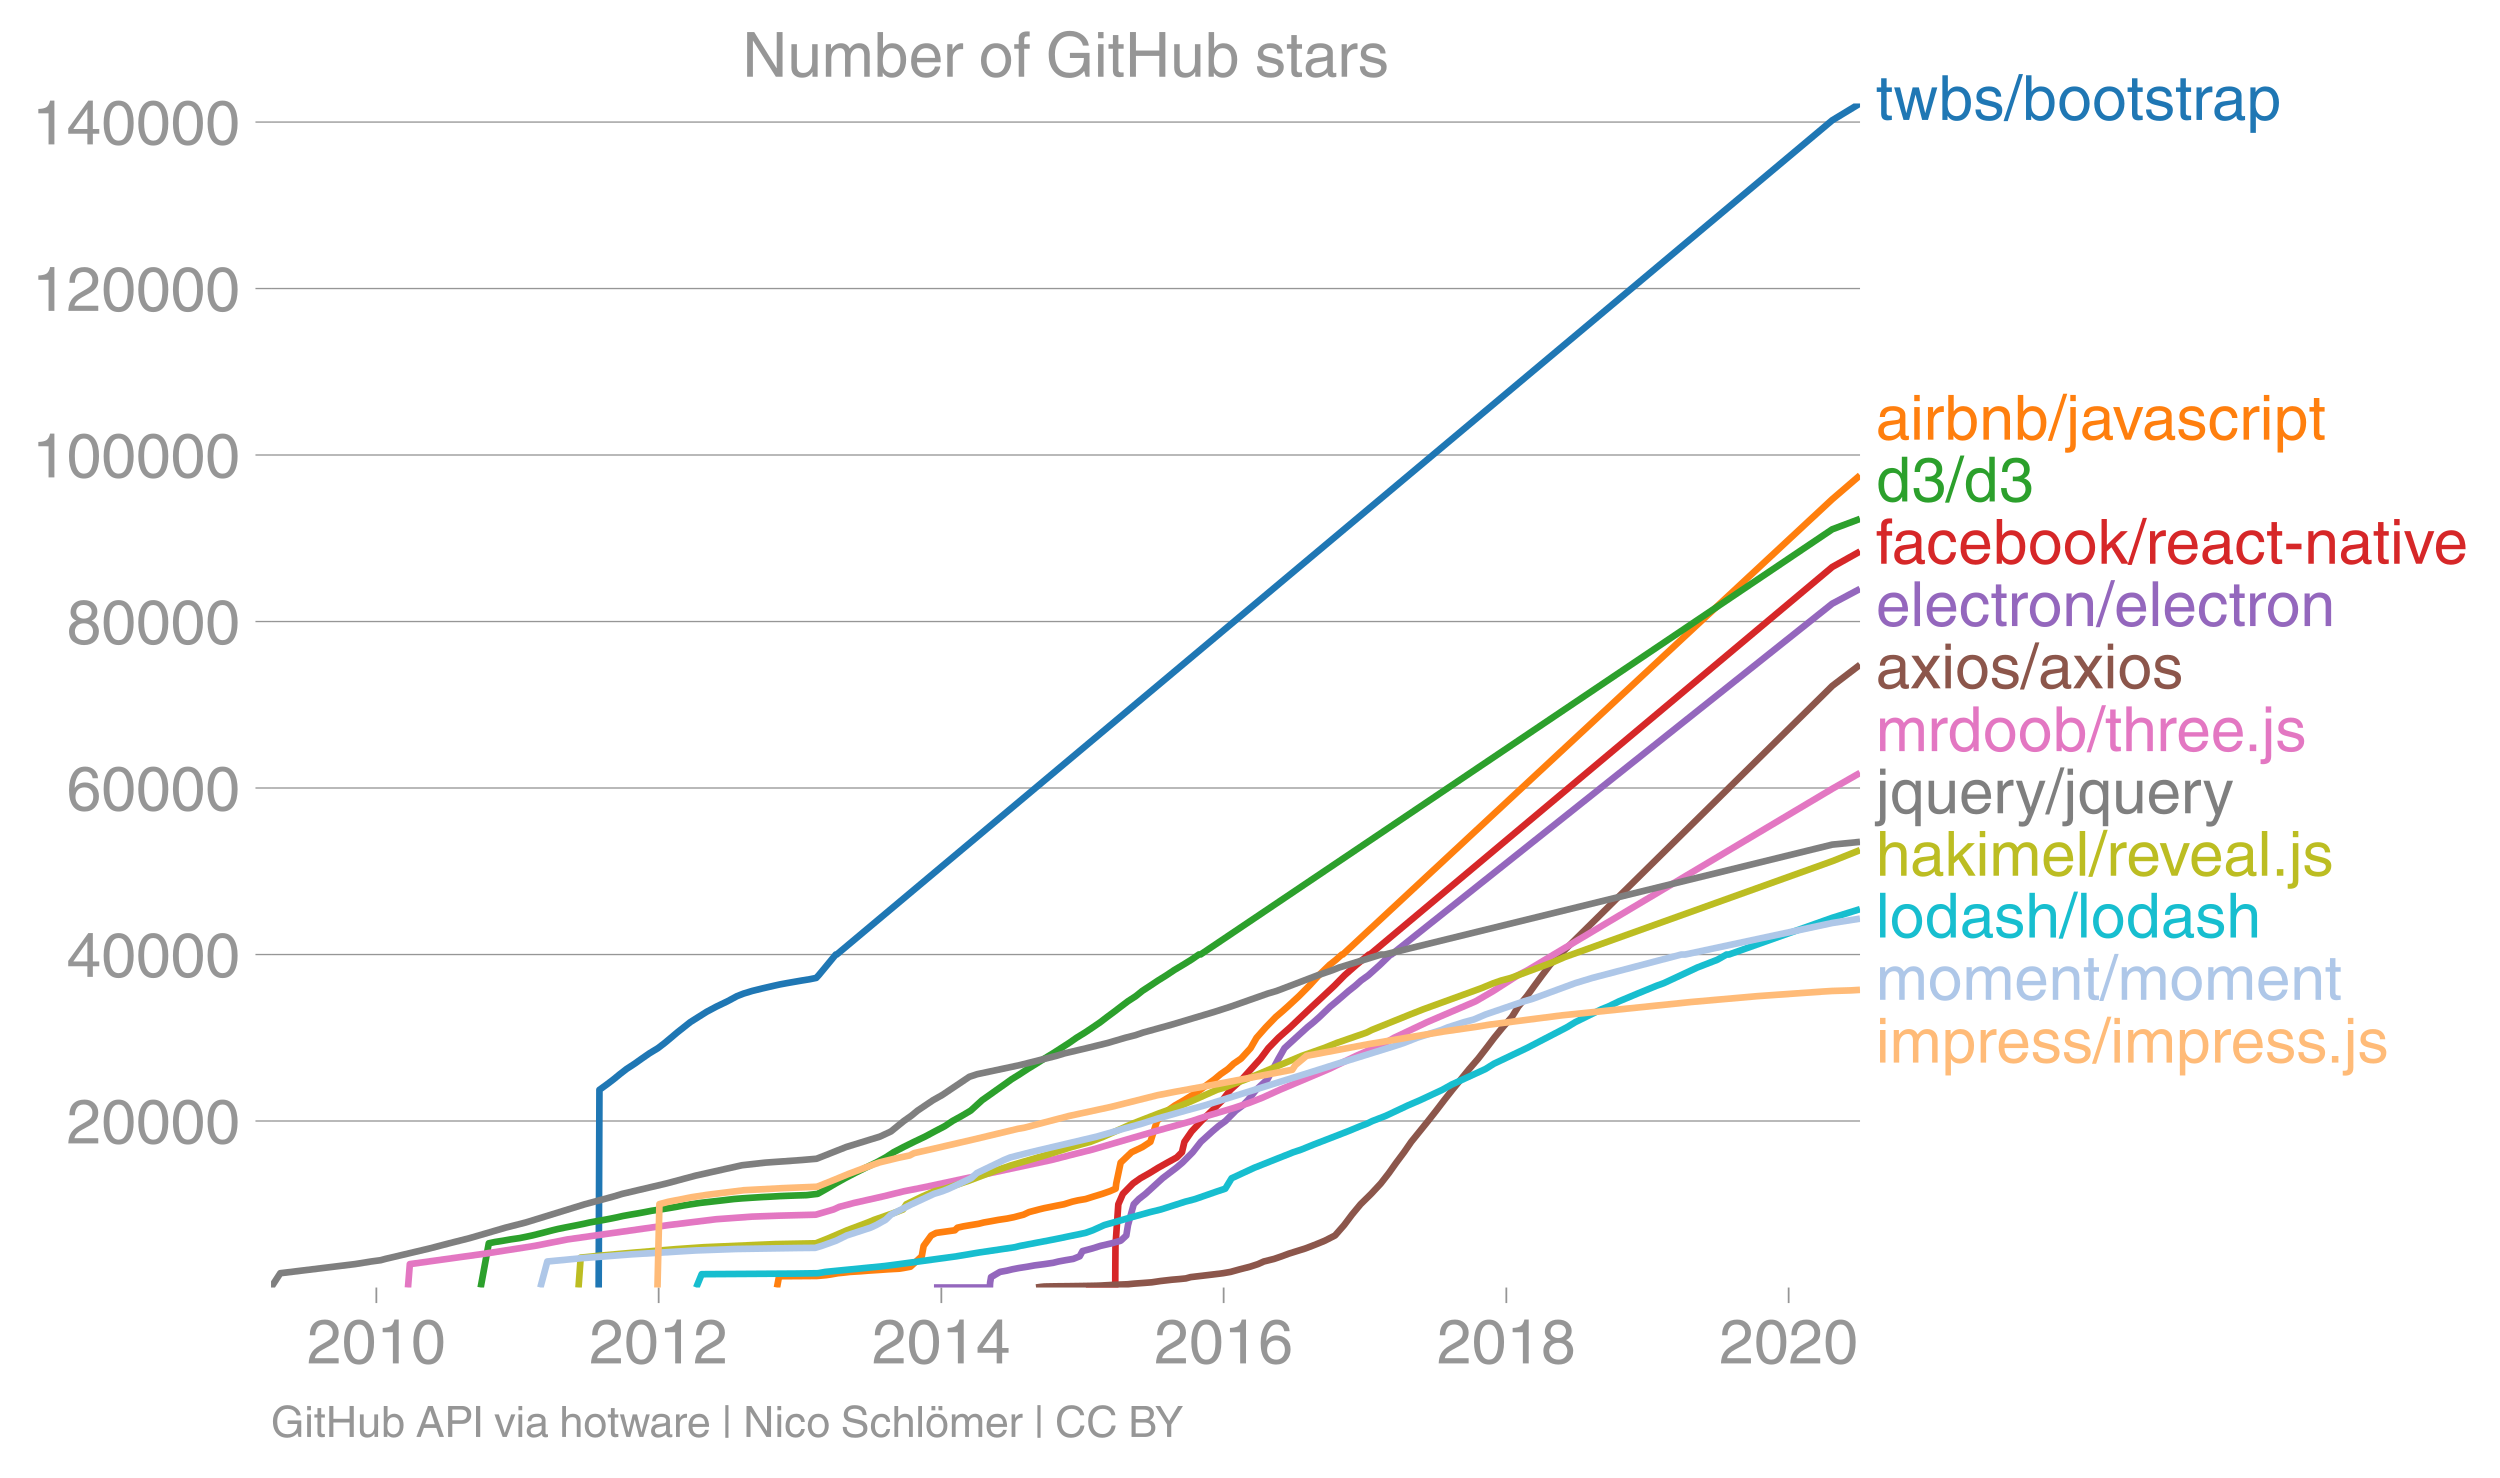 <svg height="442.88" viewBox="0 0 561.862 332.16" width="749.15" xmlns="http://www.w3.org/2000/svg" xmlns:xlink="http://www.w3.org/1999/xlink"><defs><style>*{stroke-linecap:butt;stroke-linejoin:round}</style></defs><g id="figure_1"><path d="M0 332.16h561.862V0H0z" fill="none" id="patch_1"/><g id="axes_1"><path d="M60.912 289.361h357.12V23.25H60.912z" fill="none" id="patch_2"/><g id="matplotlib.axis_1"><g id="xtick_1"><g id="line2d_1"><defs><path d="M0 0v3.5" id="m1e8b9d0620" stroke="#969696" stroke-width=".4"/></defs><use x="84.583" xlink:href="#m1e8b9d0620" y="289.361" fill="#969696" stroke="#969696" stroke-width=".4"/></g><g id="text_1"><defs><path d="M4.39 45.125q0 12.39 6.391 18.781 6.406 6.407 17.938 6.407 9.656 0 15.812-5.86 6.157-5.86 6.157-15.14 0-7.22-3.547-12.188-3.532-4.953-10.422-8.703l-12.11-6.64Q13.922 15.921 12.5 8.296h38.188V0H2.593q.39 9.906 4.297 16.5 3.906 6.594 12.203 11.375l12.593 7.328q5.032 2.89 7.329 5.984 2.297 3.094 2.297 8.516 0 5.375-3.766 9.031-3.75 3.672-10.156 3.672-7.078 0-10.594-4.672-3.516-4.656-3.61-12.609z" id="HelveticaWorld-Regular-50"/><path d="M42.484 34.188q0 14.109-3.734 21.156-3.734 7.062-10.969 7.062-7.078 0-10.89-7.062-3.797-7.047-3.797-21.157 0-13.671 3.75-20.937Q20.609 6 27.78 6q7.235 0 10.969 7 3.734 7.016 3.734 21.188zm9.422 0q0-17.297-6.25-26.704-6.25-9.39-17.875-9.39-12.062 0-18.062 9.734-6 9.75-6 26.36 0 17.03 6.14 26.578 6.157 9.547 17.922 9.547 11.625 0 17.875-9.5t6.25-26.626z" id="HelveticaWorld-Regular-48"/><path d="M35.89 0h-9.374v49.906H10.109v6.985q8.594.28 12.782 2.75Q27.094 62.109 29 70.313h6.89z" id="HelveticaWorld-Regular-49"/></defs><g transform="matrix(.14 0 0 -.14 69.013 306.41)" fill="#969696"><use xlink:href="#HelveticaWorld-Regular-50"/><use x="55.615" xlink:href="#HelveticaWorld-Regular-48"/><use x="111.23" xlink:href="#HelveticaWorld-Regular-49"/><use x="166.846" xlink:href="#HelveticaWorld-Regular-48"/></g></g></g><g id="xtick_2" fill="#969696"><use x="148.03" xlink:href="#m1e8b9d0620" y="289.361" stroke="#969696" stroke-width=".4" id="line2d_2"/><g transform="matrix(.14 0 0 -.14 132.459 306.41)" id="text_2"><use xlink:href="#HelveticaWorld-Regular-50"/><use x="55.615" xlink:href="#HelveticaWorld-Regular-48"/><use x="111.23" xlink:href="#HelveticaWorld-Regular-49"/><use x="166.846" xlink:href="#HelveticaWorld-Regular-50"/></g></g><g id="xtick_3"><use x="211.563" xlink:href="#m1e8b9d0620" y="289.361" fill="#969696" stroke="#969696" stroke-width=".4" id="line2d_3"/><g id="text_3"><defs><path d="M10.594 24.703h22.61v31.89h-.188zM42 17.093V0h-8.797v17.094H2.484v8.593L34.72 70.314H42v-45.61h10.297v-7.61z" id="HelveticaWorld-Regular-52"/></defs><g transform="matrix(.14 0 0 -.14 195.992 306.41)" fill="#969696"><use xlink:href="#HelveticaWorld-Regular-50"/><use x="55.615" xlink:href="#HelveticaWorld-Regular-48"/><use x="111.23" xlink:href="#HelveticaWorld-Regular-49"/><use x="166.846" xlink:href="#HelveticaWorld-Regular-52"/></g></g></g><g id="xtick_4"><use x="275.009" xlink:href="#m1e8b9d0620" y="289.361" fill="#969696" stroke="#969696" stroke-width=".4" id="line2d_4"/><g id="text_4"><defs><path d="M14.11 21.578q0-6.875 4.093-11.234Q22.313 6 28.906 6q6.297 0 10.032 4.438 3.734 4.453 3.734 11.687 0 6.297-3.688 10.547-3.687 4.25-10.468 4.25-6.594 0-10.5-4.156-3.907-4.157-3.907-11.188zM41.702 51.61q-.984 5.375-3.984 8.078-3 2.72-8.125 2.72-8.11 0-12.36-7.923-4.25-7.906-4.343-18.109l.203-.188q5.61 8.641 16.687 8.641 8.844 0 15.438-5.86 6.593-5.859 6.593-16.452 0-10.5-6.25-17.47-6.25-6.952-16.843-6.952-12.219 0-18.563 8.687-6.344 8.703-6.344 25.938 0 16.593 6.485 27.093 6.5 10.5 19.484 10.5 8.407 0 14.219-5.015 5.813-5 6.297-13.688z" id="HelveticaWorld-Regular-54"/></defs><g transform="matrix(.14 0 0 -.14 259.438 306.41)" fill="#969696"><use xlink:href="#HelveticaWorld-Regular-50"/><use x="55.615" xlink:href="#HelveticaWorld-Regular-48"/><use x="111.23" xlink:href="#HelveticaWorld-Regular-49"/><use x="166.846" xlink:href="#HelveticaWorld-Regular-54"/></g></g></g><g id="xtick_5"><use x="338.542" xlink:href="#m1e8b9d0620" y="289.361" fill="#969696" stroke="#969696" stroke-width=".4" id="line2d_5"/><g id="text_5"><defs><path d="M27.594 40.578q5.422 0 8.953 3.094 3.547 3.11 3.547 8.234 0 4.594-3.407 7.547-3.39 2.953-9.687 2.953-5.61 0-8.672-3.11-3.047-3.093-3.047-7.874 0-5.125 3.813-7.984 3.812-2.86 8.5-2.86zm.093-7.562q-6.78 0-10.64-3.766-3.86-3.766-3.86-9.234 0-6.297 3.907-10.157Q21 6 28.219 6q6.406 0 10.234 3.86 3.828 3.859 3.828 10.265 0 5.469-3.828 9.172-3.828 3.719-10.766 3.719zM49.22 52.203q0-10.594-9.032-14.797 6.204-2.781 8.86-7.36 2.656-4.562 2.656-9.733 0-10.016-6.453-16.125-6.438-6.094-17.375-6.094-9.563 0-16.813 5.25-7.25 5.25-7.25 17.062 0 11.922 11.907 16.907-9.516 3.796-9.516 13.671 0 8.297 5.64 13.813 5.641 5.516 15.641 5.516 10.016 0 15.875-5.204 5.86-5.203 5.86-12.906z" id="HelveticaWorld-Regular-56"/></defs><g transform="matrix(.14 0 0 -.14 322.971 306.41)" fill="#969696"><use xlink:href="#HelveticaWorld-Regular-50"/><use x="55.615" xlink:href="#HelveticaWorld-Regular-48"/><use x="111.23" xlink:href="#HelveticaWorld-Regular-49"/><use x="166.846" xlink:href="#HelveticaWorld-Regular-56"/></g></g></g><g id="xtick_6" fill="#969696"><use x="401.988" xlink:href="#m1e8b9d0620" y="289.361" stroke="#969696" stroke-width=".4" id="line2d_6"/><g transform="matrix(.14 0 0 -.14 386.417 306.41)" id="text_6"><use xlink:href="#HelveticaWorld-Regular-50"/><use x="55.615" xlink:href="#HelveticaWorld-Regular-48"/><use x="111.23" xlink:href="#HelveticaWorld-Regular-50"/><use x="166.846" xlink:href="#HelveticaWorld-Regular-48"/></g></g></g><g id="matplotlib.axis_2"><g id="ytick_1"><path clip-path="url(#p640cbbd9af)" d="M60.912 251.944h357.12" fill="none" stroke="#969696" stroke-linecap="square" stroke-width=".3" id="line2d_7"/><g id="line2d_8"><defs><path d="M0 0h-3.5" id="m2ccbe0052d" stroke="#969696" stroke-width=".3"/></defs><use x="60.912" xlink:href="#m2ccbe0052d" y="251.944" fill="#969696" stroke="#969696" stroke-width=".3"/></g><g transform="matrix(.14 0 0 -.14 14.985 256.969)" fill="#969696" id="text_7"><use xlink:href="#HelveticaWorld-Regular-50"/><use x="55.615" xlink:href="#HelveticaWorld-Regular-48"/><use x="111.23" xlink:href="#HelveticaWorld-Regular-48"/><use x="166.846" xlink:href="#HelveticaWorld-Regular-48"/><use x="222.461" xlink:href="#HelveticaWorld-Regular-48"/></g></g><g id="ytick_2"><path clip-path="url(#p640cbbd9af)" d="M60.912 214.524h357.12" fill="none" stroke="#969696" stroke-linecap="square" stroke-width=".3" id="line2d_9"/><use x="60.912" xlink:href="#m2ccbe0052d" y="214.524" fill="#969696" stroke="#969696" stroke-width=".3" id="line2d_10"/><g transform="matrix(.14 0 0 -.14 14.985 219.55)" fill="#969696" id="text_8"><use xlink:href="#HelveticaWorld-Regular-52"/><use x="55.615" xlink:href="#HelveticaWorld-Regular-48"/><use x="111.23" xlink:href="#HelveticaWorld-Regular-48"/><use x="166.846" xlink:href="#HelveticaWorld-Regular-48"/><use x="222.461" xlink:href="#HelveticaWorld-Regular-48"/></g></g><g id="ytick_3"><path clip-path="url(#p640cbbd9af)" d="M60.912 177.105h357.12" fill="none" stroke="#969696" stroke-linecap="square" stroke-width=".3" id="line2d_11"/><use x="60.912" xlink:href="#m2ccbe0052d" y="177.105" fill="#969696" stroke="#969696" stroke-width=".3" id="line2d_12"/><g transform="matrix(.14 0 0 -.14 14.985 182.13)" fill="#969696" id="text_9"><use xlink:href="#HelveticaWorld-Regular-54"/><use x="55.615" xlink:href="#HelveticaWorld-Regular-48"/><use x="111.23" xlink:href="#HelveticaWorld-Regular-48"/><use x="166.846" xlink:href="#HelveticaWorld-Regular-48"/><use x="222.461" xlink:href="#HelveticaWorld-Regular-48"/></g></g><g id="ytick_4"><path clip-path="url(#p640cbbd9af)" d="M60.912 139.686h357.12" fill="none" stroke="#969696" stroke-linecap="square" stroke-width=".3" id="line2d_13"/><use x="60.912" xlink:href="#m2ccbe0052d" y="139.686" fill="#969696" stroke="#969696" stroke-width=".3" id="line2d_14"/><g transform="matrix(.14 0 0 -.14 14.985 144.71)" fill="#969696" id="text_10"><use xlink:href="#HelveticaWorld-Regular-56"/><use x="55.615" xlink:href="#HelveticaWorld-Regular-48"/><use x="111.23" xlink:href="#HelveticaWorld-Regular-48"/><use x="166.846" xlink:href="#HelveticaWorld-Regular-48"/><use x="222.461" xlink:href="#HelveticaWorld-Regular-48"/></g></g><g id="ytick_5"><path clip-path="url(#p640cbbd9af)" d="M60.912 102.266h357.12" fill="none" stroke="#969696" stroke-linecap="square" stroke-width=".3" id="line2d_15"/><use x="60.912" xlink:href="#m2ccbe0052d" y="102.266" fill="#969696" stroke="#969696" stroke-width=".3" id="line2d_16"/><g transform="matrix(.14 0 0 -.14 7.2 107.29)" fill="#969696" id="text_11"><use xlink:href="#HelveticaWorld-Regular-49"/><use x="55.615" xlink:href="#HelveticaWorld-Regular-48"/><use x="111.23" xlink:href="#HelveticaWorld-Regular-48"/><use x="166.846" xlink:href="#HelveticaWorld-Regular-48"/><use x="222.461" xlink:href="#HelveticaWorld-Regular-48"/><use x="278.076" xlink:href="#HelveticaWorld-Regular-48"/></g></g><g id="ytick_6"><path clip-path="url(#p640cbbd9af)" d="M60.912 64.847h357.12" fill="none" stroke="#969696" stroke-linecap="square" stroke-width=".3" id="line2d_17"/><use x="60.912" xlink:href="#m2ccbe0052d" y="64.847" fill="#969696" stroke="#969696" stroke-width=".3" id="line2d_18"/><g transform="matrix(.14 0 0 -.14 7.2 69.871)" fill="#969696" id="text_12"><use xlink:href="#HelveticaWorld-Regular-49"/><use x="55.615" xlink:href="#HelveticaWorld-Regular-50"/><use x="111.23" xlink:href="#HelveticaWorld-Regular-48"/><use x="166.846" xlink:href="#HelveticaWorld-Regular-48"/><use x="222.461" xlink:href="#HelveticaWorld-Regular-48"/><use x="278.076" xlink:href="#HelveticaWorld-Regular-48"/></g></g><g id="ytick_7"><path clip-path="url(#p640cbbd9af)" d="M60.912 27.427h357.12" fill="none" stroke="#969696" stroke-linecap="square" stroke-width=".3" id="line2d_19"/><use x="60.912" xlink:href="#m2ccbe0052d" y="27.427" fill="#969696" stroke="#969696" stroke-width=".3" id="line2d_20"/><g transform="matrix(.14 0 0 -.14 7.2 32.452)" fill="#969696" id="text_13"><use xlink:href="#HelveticaWorld-Regular-49"/><use x="55.615" xlink:href="#HelveticaWorld-Regular-52"/><use x="111.23" xlink:href="#HelveticaWorld-Regular-48"/><use x="166.846" xlink:href="#HelveticaWorld-Regular-48"/><use x="222.461" xlink:href="#HelveticaWorld-Regular-48"/><use x="278.076" xlink:href="#HelveticaWorld-Regular-48"/></g></g></g><path clip-path="url(#p640cbbd9af)" d="M134.548 289.361l.172-44.433 1.62-1.17 1.539-1.169 1.427-1.17 1.51-1.169 1.79-1.17 1.645-1.168 1.687-1.17 1.927-1.17 1.525-1.169 1.405-1.169 1.382-1.17 1.474-1.169 1.478-1.169 1.851-1.17 1.861-1.169 2.195-1.169 2.44-1.17 2.17-1.169 1.501-.583 1.92-.586 2.366-.584 2.526-.585 1.32-.292 1.578-.292 1.664-.292 1.69-.294 1.806-.292 1.426-.292.542-.585 1.936-2.339 1.923-2.339h.206L411.787 27.036l6.245-3.787" fill="none" stroke="#1f77b4" stroke-linecap="square" stroke-width="1.5" id="line2d_21"/><path clip-path="url(#p640cbbd9af)" d="M174.622 289.361l.467-2.518.898-.019 1.498-.009 1.555-.01 2.234-.016 2.292-.019.49-.037 1.615-.146 1.002-.146 1.636-.292 1.468-.146 1.24-.148 2.428-.146 1.749-.146 2.276-.146 2.067-.146 2.605-.146.906-.145 1.566-.294 2.545-2.339.425-2.339 1.69-2.338 1.122-.584 2.083-.292 2.116-.294.585-.583 1.28-.292 1.717-.294 1.777-.292 1.158-.292 1.664-.292 1.576-.293 1.96-.292 1.453-.292 2.271-.586 1.24-.583 2.205-.586 1.199-.292 1.469-.292 1.444-.292 1.525-.293 1.876-.584 1.253-.292 1.727-.294 1.843-.584 1.915-.585 1.672-.584 1.332-.586.134-1.169.987-4.677 2.454-2.339 2.453-1.17 1.786-1.169 1.483-4.677 2.381-2.339 1.668-1.17 2.033-1.169 1.899-1.169 1.749-1.17 1.564-1.169 1.598-1.169 1.393-1.17L276 240.25l1.236-1.17 1.692-1.168 2.132-2.34 1.343-2.338 2.065-2.339 2.257-2.338 1.366-1.17 1.314-1.169 2.525-2.339 2.32-2.338 2.144-2.34 2.403-2.338 1.475-1.17 1.309-1.169h.192l110.014-102.332 6.245-5.364" fill="none" stroke="#ff7f0e" stroke-linecap="square" stroke-width="1.5" id="line2d_22"/><path clip-path="url(#p640cbbd9af)" d="M108.026 289.361l1.827-9.936 1.383-.292 1.868-.294 1.66-.292 2.02-.292 1.447-.292 1.382-.293 2.328-.584 2.246-.586 1.215-.292 1.41-.291 1.496-.292 1.495-.294 1.441-.292 1.288-.292 1.603-.292 1.656-.293 1.53-.292 1.421-.292 1.292-.292 1.632-.294 1.726-.292 1.563-.291 1.507-.292 1.98-.294 1.817-.292 1.74-.292 1.5-.292 1.85-.293 1.938-.292 2.573-.292 2.569-.292 2.508-.294 1.755-.146 2.193-.146 2.312-.146 1.466-.073 1.303-.073 1.237-.073 1.816-.073 1.916-.072 2.35-.073 2.49-.294 2.064-1.17 1.988-1.169 2.09-1.17 2.236-1.169 2.343-1.169 2.413-1.17 2.15-1.169 1.786-1.169 2.24-1.17 2.364-1.169 2.46-1.17 2.18-1.168 2.238-1.17 1.75-1.17 2.119-1.169 1.968-1.169 2.57-2.339 1.663-1.169 1.642-1.17 1.662-1.169 1.619-1.169 1.883-1.17 1.782-1.169 1.907-1.17 1.837-1.168 1.924-1.17 1.818-1.17 1.813-1.169 1.673-1.169 1.908-1.17 1.748-1.169 1.704-1.169 1.524-1.17 1.58-1.169 1.528-1.169 1.544-1.17 1.792-1.169 1.455-1.17 1.786-1.168 1.753-1.17 1.88-1.17 1.744-1.169 1.966-1.169 1.898-1.17 1.693-1.169h.373l141.954-95.548 6.245-2.345" fill="none" stroke="#2ca02c" stroke-linecap="square" stroke-width="1.5" id="line2d_23"/><path clip-path="url(#p640cbbd9af)" d="M244.047 289.361l1.829-.073 1.698-.073 1.774-.016 1.3-.02v-.109l.001-.292.001-.584.003-1.17.01-2.338.033-4.678.64-9.354 1.022-2.34 2.287-2.338 1.655-1.17 2.07-1.169 1.9-1.169 2.08-1.17 2.124-1.169 1.164-1.169.554-2.339 1.619-2.338 2.186-2.34 2.411-2.338 2.329-2.339 1.8-2.338 2.568-2.339 2.092-2.339 2.116-2.338 1.74-2.34 2.273-2.338 1.318-1.17 1.32-1.169 2.45-2.338 2.466-2.339 2.511-2.339 2.495-2.338 2.293-2.34 1.321-1.169 1.328-1.169 1.416-1.17 1.408-1.169h.217l103.919-87.091 6.244-3.494" fill="none" stroke="#d62728" stroke-linecap="square" stroke-width="1.5" id="line2d_24"/><path clip-path="url(#p640cbbd9af)" d="M209.902 289.361l12.521-.001v-.002l.002-.004.004-.01.01-.018.021-.038.022-.073.003-.145.01-.292.041-.584.2-1.17 2-1.169 1.58-.292 1.201-.292 1.5-.291 1.89-.294 1.598-.292 2.253-.292 1.946-.292 1.186-.294 1.578-.291 1.743-.292 1.448-.586.636-1.17 2.176-.583 1.852-.586 2.516-.583 2.043-.586 1.25-1.17.379-2.338 1.291-4.677 1.142-1.17 1.496-1.17 2.555-2.338 1.28-1.17 1.536-1.169 1.539-1.169 1.392-1.17 2.317-2.338 1.83-2.339 2.571-2.338 1.368-1.17 1.593-1.17 2.32-2.338 1.571-1.17 1.134-1.169 1.877-2.338 2.528-2.339 2.495-4.677 1.338-2.34 2.545-2.338 2.566-2.339 1.432-1.169 1.317-1.17 2.434-2.338 1.413-1.17 1.366-1.169 1.351-1.17 1.48-1.168 1.307-1.17 1.634-1.17 2.598-2.338 2.42-2.339h.182l99.059-78.855 6.244-3.321" fill="none" stroke="#9467bd" stroke-linecap="square" stroke-width="1.5" id="line2d_25"/><path clip-path="url(#p640cbbd9af)" d="M232.852 289.361l1.106-.146.738-.073 1.792-.035 1.32-.019 1.988-.018 2.49-.036 2.269-.037 1.825-.036 1.045-.037 1.274-.073 1.34-.073 1.616-.073 1.741-.073 1.513-.146 2.033-.146 1.895-.146 1.977-.292 2.546-.292 1.712-.146 1.436-.146 1.076-.293 2.489-.292 2.444-.292 2.338-.292 1.705-.294 2.098-.584 2.292-.585 1.78-.584 1.299-.586 2.323-.583 1.702-.586 1.56-.584 1.86-.585 1.862-.584 1.541-.586 1.463-.583 1.41-.586 2.286-1.17 2.05-2.338 1.753-2.339 1.932-2.338 2.38-2.34 2.173-2.338 1.821-2.339 1.654-2.338 1.748-2.339 1.615-2.339 1.891-2.338 1.887-2.34 1.836-2.338 1.787-2.339 1.836-2.338 1.91-2.339 1.894-2.339 2.019-2.338 1.816-2.34 1.77-2.338 1.907-2.339 2.062-2.338 1.451-2.339 1.929-2.339 1.689-2.338 1.726-2.34 1.777-2.338 2.053-2.339h.208l61.178-60.376 6.244-4.758" fill="none" stroke="#8c564b" stroke-linecap="square" stroke-width="1.5" id="line2d_26"/><path clip-path="url(#p640cbbd9af)" d="M91.692 289.361l.418-5.259 16.782-2.339 11.247-1.755 7.427-1.46 22.676-3.217 10.702-1.315 8.021-.584 6.088-.219 8.288-.22 3.998-1.17 1.271-.584 3.3-.877 6.493-1.462 4.745-1.169 4.418-.877 28.684-6.14 4.53-1.168 4.678-1.17 14.018-4.093 8.418-2.34 3.486-1.169 5.881-1.753 3.519-1.169 2.984-1.17 3.867-1.754 11.043-4.678 6.065-2.922 6.593-2.925 1.982-1.169 7.411-3.508 10.895-4.677 4.018-2.34 5.465-3.507 2.26-1.17 5.83-3.508 62.595-37.249 6.244-3.573h0" fill="none" stroke="#e377c2" stroke-linecap="square" stroke-width="1.5" id="line2d_27"/><path clip-path="url(#p640cbbd9af)" d="M60.912 289.361l2.084-3.212 16.786-2.047 3.604-.586 2.166-.291 1.068-.292 9.874-2.339 4.481-1.17 4.608-1.169 8.005-2.338 4.568-1.17 13.273-4.093 6.484-1.754 1.93-.585 9.937-2.339 6.532-1.753 6.517-1.461 3.934-.878 5.171-.585 8.171-.584 3.415-.292 6.647-2.632 5.665-1.753 1.906-.586 2.511-1.17 2.879-2.338 1.665-1.17 1.427-1.169 3.47-2.339 2.077-1.169 6.093-4.092 1.757-.585 9.591-2.045 8.093-2.047 1.929-.586 4.956-1.17 4.76-1.169 3.954-1.169 2.296-.584 1.7-.585 6.323-1.753 9.787-2.925 3.626-1.169 8.304-2.922 1.982-.586 9.21-3.508 3.38-1.17 1.452-.583 9.439-2.925h.794l100.595-24.702 6.244-.617h0" fill="none" stroke="#7f7f7f" stroke-linecap="square" stroke-width="1.5" id="line2d_28"/><path clip-path="url(#p640cbbd9af)" d="M130.02 289.361l.484-6.72 4.368-.44 8.148-.73 8.863-.731 6.34-.438 15.946-.694 9.202-.183 2.912-1.17 4.095-1.755 4.663-1.753 1.407-.585 5.001-1.753 1.5-.586.738-1.17 3.622-1.753 2.689-1.169 2.418-.586 5.224-1.753 6.22-2.338 3.448-1.17 7.946-2.338 5.58-1.755 4.235-1.17 2.977-1.17 6.486-2.922 6.019-2.338 4.957-1.755 2.755-1.17 5.23-2.338 1.943-.584 1.404-.586 3.147-1.169 12.522-5.261 4.97-1.755 2.924-1.17 6.734-2.338 1.159-.584 8.688-3.508 2.97-1.17 12.876-4.677 2.852-1.17 1.693-.585 2.179-.584 9.393-3.508 2.691-1.169 60.15-21.561 6.244-2.49h0" fill="none" stroke="#bcbd22" stroke-linecap="square" stroke-width="1.5" id="line2d_29"/><path clip-path="url(#p640cbbd9af)" d="M156.475 289.361l1.223-2.993 20.956-.137 5.173-.082 1.65-.294 13.308-1.315 3.363-.438 12.827-1.755 5.215-.876 7.924-1.169 1.154-.294 7.634-1.46 7.042-1.462 1.649-.586 2.591-1.169 6.081-1.753 4.24-1.17 2.393-.585 5.476-1.753 2.223-.586 5.03-1.753 1.75-.586 1.423-2.338 5.041-2.339 8.82-3.508 1.761-.584 2.877-1.17 3.032-1.168 4.525-1.755 2.844-1.17 1.523-.584 1.212-.585 3.012-1.17 4.971-2.338 2.72-1.17 5.01-2.338 2.084-1.17 7.635-3.508 1.858-1.17 7.365-3.507 9.02-4.678 1.929-1.169 5.92-2.922 1.48-.586 2.423-1.17 4.178-1.752 4.279-1.755 1.626-.584 7.505-3.508 4.53-1.755 2.046-1.17h.529l23.233-8.252 6.244-1.948h0" fill="none" stroke="#17becf" stroke-linecap="square" stroke-width="1.5" id="line2d_30"/><path clip-path="url(#p640cbbd9af)" d="M121.444 289.361l1.562-5.845 7.568-.73 11.318-.877 14.503-.877 9.052-.328 14.003-.219 3.766-.037 1.46-.44 3.24-1.169 2.371-1.17 5.355-1.752 1.27-.586 2.1-1.17 1.233-1.169 4.62-2.338 5.05-2.34 1.875-.583 1.471-.586 4.996-2.338 1.289-1.17 6.08-2.922 1.425-.586 4.535-1.169 14.887-3.508 4.078-1.17 1.874-.583 4.231-1.17 3.62-1.169 6.185-1.755 4.273-1.17 24.299-7.6 5.537-1.754 3.807-1.17 9.362-2.922 1.77-.586 2.962-1.169 5.493-1.753 1.423-.586 3.643-1.169 2.165-.584 2.762-1.17 8.531-2.923 2.001-.584 9.536-3.508 3.845-1.17 20.009-5.263h.849l33.06-7.083 6.244-.984h0" fill="none" stroke="#aec7e8" stroke-linecap="square" stroke-width="1.5" id="line2d_31"/><path clip-path="url(#p640cbbd9af)" d="M147.763 289.361l.44-18.743 1.97-.52 5.302-1.04 3.402-.522 8.31-1.04 8.527-.455 7.894-.326 3.265-1.304 3.785-1.562 5.55-2.083 1.458-.52 4.278-1.042 2.498-.52.982-.52 4.61-1.042 8.964-2.084 9.777-2.343 1.494-.26 9.875-2.603 9.634-2.082 10.343-2.602 4.017-.783 7.136-1.3 19.165-3.646.688-1.042 2.503-2.083 13.805-2.602 17.027-2.865 7.263-1.042 3.142-.52 16.236-2.083 29.017-2.991 14.777-1.304 14.733-1.042 2.147-.131 4.131-.126 2.118-.125h0" fill="none" stroke="#ffbb78" stroke-linecap="square" stroke-width="1.5" id="line2d_32"/><g id="text_14"><defs><path d="M17.188 45.016V10.984q0-2 1.093-3.046 1.11-1.047 3.938-1.047h3.375V0Q20.797-.688 19-.688q-5.516 0-8.063 2.641-2.53 2.64-2.53 8.547v34.516H1.311v7.28h7.094v14.595h8.781V52.297h8.407v-7.281z" id="HelveticaWorld-Regular-116"/><path d="M25.594 0h-8.985L1.516 52.297h9.468L21 11.187h.188l10.109 41.11h9.922l10.203-41.11h.187l10.594 41.11h8.703L55.812 0h-9.234L35.984 40.484h-.187z" id="HelveticaWorld-Regular-119"/><path d="M43.406 26.313q0 10.5-3.718 15.046-3.704 4.547-10.579 4.547-6.984-.11-10.562-5.453Q14.984 35.11 14.984 25q0-10.297 4.297-14.594Q23.578 6.11 29.297 6.11q6.5 0 10.297 5.344 3.812 5.344 3.812 14.86zM6.594 0v71.781h8.781V45.703h.203q5.61 8.11 15.14 8.11 9.766 0 15.766-7.25t6-18.876q0-13.093-6.062-21.156Q40.375-1.516 29.5-1.516q-9.578 0-14.406 8.016h-.203V0z" id="HelveticaWorld-Regular-98"/><path d="M36.078 37.406q-.187 4.688-3.344 6.735-3.14 2.047-9.047 2.047-4.296 0-7.359-1.907-3.047-1.89-3.047-5.468 0-2.829 1.797-4.172 1.813-1.344 7.828-2.86l8.688-2.187q7.906-2 11.297-5.11 3.406-3.093 3.406-8.656 0-7.719-5.64-12.531-5.641-4.813-15.063-4.813-11 0-16.64 4.563-5.626 4.578-5.735 13.75h8.5q.203-5.422 3.594-8.063 3.39-2.625 10.171-2.625 5.516 0 8.766 2.188 3.25 2.203 3.25 6.11 0 2.78-2.11 4.437-2.093 1.672-8.296 3.078l-10.203 2.5q-6.203 1.562-9.157 4.656-2.953 3.094-2.953 8.031 0 7.72 5.516 12.203 5.531 4.5 14.406 4.5 9.485 0 14.531-4.624 5.047-4.61 5.344-11.782z" id="HelveticaWorld-Regular-115"/><path d="M4.984-1.906h-6.687l24.61 75.594H29.5z" id="HelveticaWorld-Regular-47"/><path d="M12.703 26.219q0-8.735 3.953-14.375 3.953-5.64 11.219-5.64 7.531 0 11.438 5.905 3.906 5.907 3.906 14.11 0 8.297-3.907 14.078-3.906 5.797-11.437 5.797-6.969 0-11.078-5.453-4.094-5.438-4.094-14.422zm-8.984 0q0 11.672 6.484 19.625 6.5 7.968 17.672 7.968 11.438 0 17.875-8.062 6.453-8.047 6.453-19.531 0-11.516-6.406-19.625-6.39-8.11-17.922-8.11-11.078 0-17.625 7.86-6.531 7.86-6.531 19.875z" id="HelveticaWorld-Regular-111"/><path d="M15.375 0H6.594v52.297h8.297v-8.688h.203q5.703 10.203 14.687 10.203 1.422 0 2.297-.296V44.39h-3.266q-5.906 0-9.671-4.016-3.766-4-3.766-9.953z" id="HelveticaWorld-Regular-114"/><path d="M38.375 26.703q-.969-1.015-3.828-1.656-2.86-.625-10.672-1.656-5.766-.688-8.469-2.844-2.703-2.14-2.703-5.656 0-4.297 2.281-6.688 2.297-2.39 7.329-2.39 6.296 0 11.171 3.578 4.891 3.593 4.891 8.718zM6.203 36.375q.297 8.844 5.734 13.14 5.454 4.297 15.844 4.297 8.297 0 13.907-3.765 5.624-3.75 5.624-10.844V9.078Q47.313 6 50.094 6q1.125 0 2.89.39V0Q50.594-.984 48-.984q-4.5 0-6.703 1.921-2.188 1.938-2.281 6.047-7.516-8.5-18.891-8.5-7.422 0-11.922 4.204Q3.72 6.89 3.72 13.624q0 6.89 3.906 11.125Q11.531 29 19 29.89l15.516 1.891q4.203.64 4.203 6.203 0 4.11-3.047 6.297-3.047 2.203-9.25 2.203-5.516 0-8.485-2.437-2.953-2.438-3.53-7.672z" id="HelveticaWorld-Regular-97"/><path d="M14.984 23.688q0-8.407 4.094-13 4.11-4.579 10.219-4.579 6.687 0 10.39 5.438 3.72 5.453 3.72 14.765 0 10.22-3.563 14.907-3.563 4.687-10.735 4.687-6.984 0-10.562-5.5-3.563-5.5-3.563-16.718zm-8.39 28.609h8.297v-7.375h.203q5.61 8.89 15.625 8.89 10.11 0 15.937-7.359 5.828-7.344 5.828-18.766 0-12.796-5.953-21Q40.578-1.515 29.5-1.515q-9.094 0-13.922 7.032h-.203v-26.22H6.594z" id="HelveticaWorld-Regular-112"/></defs><g transform="matrix(.14 0 0 -.14 421.603 26.958)" fill="#1f77b4"><use xlink:href="#HelveticaWorld-Regular-116"/><use x="27.686" xlink:href="#HelveticaWorld-Regular-119"/><use x="100.098" xlink:href="#HelveticaWorld-Regular-98"/><use x="156.592" xlink:href="#HelveticaWorld-Regular-115"/><use x="206.592" xlink:href="#HelveticaWorld-Regular-47"/><use x="234.375" xlink:href="#HelveticaWorld-Regular-98"/><use x="290.869" xlink:href="#HelveticaWorld-Regular-111"/><use x="346.777" xlink:href="#HelveticaWorld-Regular-111"/><use x="402.686" xlink:href="#HelveticaWorld-Regular-116"/><use x="430.371" xlink:href="#HelveticaWorld-Regular-115"/><use x="480.371" xlink:href="#HelveticaWorld-Regular-116"/><use x="508.057" xlink:href="#HelveticaWorld-Regular-114"/><use x="539.625" xlink:href="#HelveticaWorld-Regular-97"/><use x="594.557" xlink:href="#HelveticaWorld-Regular-112"/></g></g><g id="text_15"><defs><path d="M6.594 61.813v9.968h8.781v-9.969zM15.375 0H6.594v52.297h8.781z" id="HelveticaWorld-Regular-105"/><path d="M49.219 0h-8.844v32.172q0 7.422-2.594 10.578-2.578 3.156-8.578 3.156-5.906 0-9.875-4.5-3.953-4.484-3.953-12.89V0H6.594v52.297h8.297v-7.375h.203q6.203 8.89 15.812 8.89 8.89 0 13.594-4.718 4.719-4.703 4.719-13.5z" id="HelveticaWorld-Regular-110"/><path d="M15.375 61.813H6.594v9.968h8.781zm0-69.532q0-7.468-3.547-10.375Q8.297-21 2-21q-1.797 0-3.703.297v7.61H.594q3.703 0 4.843 1.109 1.157 1.093 1.157 5.296v58.985h8.781z" id="HelveticaWorld-Regular-106"/><path d="M39.406 52.297h9.625L29.11 0h-9.437L.594 52.297h10.203L24.422 9.719h.187z" id="HelveticaWorld-Regular-118"/><path d="M39.594 34.719q-1.89 11.187-12.39 11.187-6.5 0-10.454-5.203-3.953-5.203-3.953-14.484 0-10.11 3.656-15.11 3.672-5 10.64-5 4.688 0 8.11 3.438 3.422 3.437 4.39 8.953h8.5q-1.312-9.703-6.859-14.86-5.547-5.156-14.328-5.156-10.297 0-16.89 7.047-6.594 7.063-6.594 19.172 0 13.281 6.594 21.188 6.593 7.922 18.5 7.922 8.687 0 13.843-5.204 5.157-5.203 5.735-13.89z" id="HelveticaWorld-Regular-99"/></defs><g transform="matrix(.14 0 0 -.14 421.603 98.81)" fill="#ff7f0e"><use xlink:href="#HelveticaWorld-Regular-97"/><use x="54.932" xlink:href="#HelveticaWorld-Regular-105"/><use x="76.953" xlink:href="#HelveticaWorld-Regular-114"/><use x="109.521" xlink:href="#HelveticaWorld-Regular-98"/><use x="166.016" xlink:href="#HelveticaWorld-Regular-110"/><use x="221.191" xlink:href="#HelveticaWorld-Regular-98"/><use x="277.686" xlink:href="#HelveticaWorld-Regular-47"/><use x="305.469" xlink:href="#HelveticaWorld-Regular-106"/><use x="327.49" xlink:href="#HelveticaWorld-Regular-97"/><use x="380.172" xlink:href="#HelveticaWorld-Regular-118"/><use x="427.406" xlink:href="#HelveticaWorld-Regular-97"/><use x="482.338" xlink:href="#HelveticaWorld-Regular-115"/><use x="532.338" xlink:href="#HelveticaWorld-Regular-99"/><use x="583.607" xlink:href="#HelveticaWorld-Regular-114"/><use x="616.176" xlink:href="#HelveticaWorld-Regular-105"/><use x="638.197" xlink:href="#HelveticaWorld-Regular-112"/><use x="694.691" xlink:href="#HelveticaWorld-Regular-116"/></g></g><g id="text_16"><defs><path d="M13.094 26.313q0-9.704 3.844-14.954 3.859-5.25 10.265-5.25 6.094 0 10.188 4.485 4.109 4.5 4.109 13.094 0 11.03-3.5 16.625-3.484 5.593-10.61 5.593-6.78 0-10.546-4.453-3.75-4.437-3.75-15.14zM50.39 0h-8.297v7.172h-.203q-4.97-8.688-15.078-8.688-10.891 0-16.86 8.297Q4 15.094 4 27.688q0 11.625 5.906 18.875 5.922 7.25 15.875 7.25 9.813 0 15.625-8.891l.203.594V71.78h8.782z" id="HelveticaWorld-Regular-100"/><path d="M22.406 39.984q2.203-.187 4.594-.187 6.203 0 9.781 2.86 3.594 2.859 3.594 8.656 0 4.687-3.344 7.89-3.343 3.203-9.64 3.203-6.985 0-10.235-4.11-3.234-4.093-3.437-10.983h-8.64q0 10.984 5.765 16.984 5.765 6.016 16.937 6.016 9.922 0 15.828-5.11 5.907-5.094 5.907-13.39 0-10.704-9.032-14.5v-.204q11.72-4 11.72-16.406 0-9.906-6.595-16.265-6.593-6.344-18.703-6.344-9.906 0-16.312 5.203Q4.204 8.5 3.422 21.484H12.5q.203-8.109 4-11.797Q20.313 6 27.484 6q6.938 0 11.141 3.86 4.203 3.859 4.203 9.718 0 6.406-4.016 9.672-4 3.266-12.39 3.266-2 0-4.016-.094z" id="HelveticaWorld-Regular-51"/></defs><g transform="matrix(.14 0 0 -.14 421.603 112.698)" fill="#2ca02c"><use xlink:href="#HelveticaWorld-Regular-100"/><use x="56.982" xlink:href="#HelveticaWorld-Regular-51"/><use x="112.598" xlink:href="#HelveticaWorld-Regular-47"/><use x="140.381" xlink:href="#HelveticaWorld-Regular-100"/><use x="197.363" xlink:href="#HelveticaWorld-Regular-51"/></g></g><g id="text_17"><defs><path d="M17.188 45.016V0H8.405v45.016H1.22v7.28h7.187v8.985q0 5.907 3.578 8.703 3.594 2.813 10.032 2.813 2.203 0 3.968-.188v-7.906q-1.562.188-3.578.188-2.922 0-4.078-1.438-1.14-1.437-1.14-4.656v-6.5h8.796v-7.281z" id="HelveticaWorld-Regular-102"/><path d="M42.484 30.328q-.687 8.485-4.5 12.031-3.797 3.547-10.109 3.547-6.39 0-10.328-4.5-3.922-4.484-4.172-11.078zm8.391-13.922q-1.453-8.11-7.953-13.422-5.719-4.5-15.047-4.593-10.984.093-17.438 7.203Q4 12.704 4 24.704q0 13.78 6.64 21.437 6.641 7.672 18.47 7.672 10.593 0 16.546-7.922 5.953-7.907 5.953-22.594H13.375q0-8.203 3.813-12.703Q21 6.109 28.608 6.109q5.375 0 9.235 3.235 3.86 3.25 4.25 7.062z" id="HelveticaWorld-Regular-101"/><path d="M50 0H38.719L22.406 26.422l-7.312-6.594V0h-8.5v71.781h8.5v-41.61l22.5 22.126H48.78L28.813 32.813z" id="HelveticaWorld-Regular-107"/><path d="M28.906 23.188H4.391v8.984h24.515z" id="HelveticaWorld-Regular-45"/></defs><g transform="matrix(.14 0 0 -.14 421.603 126.698)" fill="#d62728"><use xlink:href="#HelveticaWorld-Regular-102"/><use x="25.686" xlink:href="#HelveticaWorld-Regular-97"/><use x="80.617" xlink:href="#HelveticaWorld-Regular-99"/><use x="131.887" xlink:href="#HelveticaWorld-Regular-101"/><use x="187.307" xlink:href="#HelveticaWorld-Regular-98"/><use x="243.801" xlink:href="#HelveticaWorld-Regular-111"/><use x="299.709" xlink:href="#HelveticaWorld-Regular-111"/><use x="355.617" xlink:href="#HelveticaWorld-Regular-107"/><use x="405.617" xlink:href="#HelveticaWorld-Regular-47"/><use x="433.4" xlink:href="#HelveticaWorld-Regular-114"/><use x="464.969" xlink:href="#HelveticaWorld-Regular-101"/><use x="520.389" xlink:href="#HelveticaWorld-Regular-97"/><use x="575.32" xlink:href="#HelveticaWorld-Regular-99"/><use x="626.59" xlink:href="#HelveticaWorld-Regular-116"/><use x="654.275" xlink:href="#HelveticaWorld-Regular-45"/><use x="687.576" xlink:href="#HelveticaWorld-Regular-110"/><use x="742.752" xlink:href="#HelveticaWorld-Regular-97"/><use x="797.684" xlink:href="#HelveticaWorld-Regular-116"/><use x="825.369" xlink:href="#HelveticaWorld-Regular-105"/><use x="847.391" xlink:href="#HelveticaWorld-Regular-118"/><use x="895" xlink:href="#HelveticaWorld-Regular-101"/></g></g><g id="text_18"><defs><path d="M15.375 0H6.594v71.781h8.781z" id="HelveticaWorld-Regular-108"/></defs><g transform="matrix(.14 0 0 -.14 421.603 140.698)" fill="#9467bd"><use xlink:href="#HelveticaWorld-Regular-101"/><use x="55.42" xlink:href="#HelveticaWorld-Regular-108"/><use x="77.441" xlink:href="#HelveticaWorld-Regular-101"/><use x="132.861" xlink:href="#HelveticaWorld-Regular-99"/><use x="184.131" xlink:href="#HelveticaWorld-Regular-116"/><use x="211.816" xlink:href="#HelveticaWorld-Regular-114"/><use x="243.385" xlink:href="#HelveticaWorld-Regular-111"/><use x="299.293" xlink:href="#HelveticaWorld-Regular-110"/><use x="354.469" xlink:href="#HelveticaWorld-Regular-47"/><use x="382.252" xlink:href="#HelveticaWorld-Regular-101"/><use x="437.672" xlink:href="#HelveticaWorld-Regular-108"/><use x="459.693" xlink:href="#HelveticaWorld-Regular-101"/><use x="515.113" xlink:href="#HelveticaWorld-Regular-99"/><use x="566.383" xlink:href="#HelveticaWorld-Regular-116"/><use x="594.068" xlink:href="#HelveticaWorld-Regular-114"/><use x="625.637" xlink:href="#HelveticaWorld-Regular-111"/><use x="681.545" xlink:href="#HelveticaWorld-Regular-110"/></g></g><g id="text_19"><defs><path d="M49.031 0H37.703l-12.89 19.672L12.203 0H1.125l18.266 26.906L2 52.296h11.188l12.109-18.405L37.5 52.297h10.688l-17.579-25.39z" id="HelveticaWorld-Regular-120"/></defs><g transform="matrix(.14 0 0 -.14 421.603 154.698)" fill="#8c564b"><use xlink:href="#HelveticaWorld-Regular-97"/><use x="54.932" xlink:href="#HelveticaWorld-Regular-120"/><use x="104.932" xlink:href="#HelveticaWorld-Regular-105"/><use x="126.953" xlink:href="#HelveticaWorld-Regular-111"/><use x="182.861" xlink:href="#HelveticaWorld-Regular-115"/><use x="232.861" xlink:href="#HelveticaWorld-Regular-47"/><use x="260.645" xlink:href="#HelveticaWorld-Regular-97"/><use x="315.576" xlink:href="#HelveticaWorld-Regular-120"/><use x="365.576" xlink:href="#HelveticaWorld-Regular-105"/><use x="387.598" xlink:href="#HelveticaWorld-Regular-111"/><use x="443.506" xlink:href="#HelveticaWorld-Regular-115"/></g></g><g id="text_20"><defs><path d="M6.594 52.297h8.297v-7.375h.203q5.906 8.89 15.812 8.89 9.813 0 13.922-8.5 3.75 4.594 7.266 6.547 3.515 1.953 8.703 1.953 6.781 0 11.484-4.453Q77 44.922 77 36.187V0h-8.781v33.797q0 6.094-2.297 9.094-2.297 3.015-7.422 3.015-5.172 0-8.75-4.203-3.563-4.203-3.563-9.812V0h-8.78v36.188q0 4.53-2.11 7.124-2.094 2.594-6.094 2.594-6.297 0-10.062-4.687-3.766-4.688-3.766-12.703V0H6.594z" id="HelveticaWorld-Regular-109"/><path d="M49.219 0h-8.844v34.188q0 6.296-2.438 9-2.437 2.718-7.953 2.718-6.797 0-10.703-4.406-3.906-4.39-3.906-12.984V0H6.594v71.781h8.781V45.312h.203q6 8.5 15.328 8.5 8.594 0 13.453-4.5 4.86-4.484 4.86-13.718z" id="HelveticaWorld-Regular-104"/><path d="M19.094 0H8.687v10.594h10.407z" id="HelveticaWorld-Regular-46"/></defs><g transform="matrix(.14 0 0 -.14 421.603 168.81)" fill="#e377c2"><use xlink:href="#HelveticaWorld-Regular-109"/><use x="83.008" xlink:href="#HelveticaWorld-Regular-114"/><use x="114.576" xlink:href="#HelveticaWorld-Regular-100"/><use x="171.559" xlink:href="#HelveticaWorld-Regular-111"/><use x="227.467" xlink:href="#HelveticaWorld-Regular-111"/><use x="283.375" xlink:href="#HelveticaWorld-Regular-98"/><use x="339.869" xlink:href="#HelveticaWorld-Regular-47"/><use x="367.652" xlink:href="#HelveticaWorld-Regular-116"/><use x="395.338" xlink:href="#HelveticaWorld-Regular-104"/><use x="450.514" xlink:href="#HelveticaWorld-Regular-114"/><use x="482.082" xlink:href="#HelveticaWorld-Regular-101"/><use x="537.502" xlink:href="#HelveticaWorld-Regular-101"/><use x="591.422" xlink:href="#HelveticaWorld-Regular-46"/><use x="619.205" xlink:href="#HelveticaWorld-Regular-106"/><use x="641.227" xlink:href="#HelveticaWorld-Regular-115"/></g></g><g id="text_21"><defs><path d="M41.5 23.688q0 11.125-3.5 16.671-3.484 5.547-10.61 5.547-6.874 0-10.593-4.5-3.703-4.484-3.703-15.093 0-9.422 3.75-14.813 3.765-5.39 10.36-5.39 5.812 0 10.046 4.39 4.25 4.39 4.25 13.188zm8.406-44.391H41.11V5.516h-.187Q35.89-1.516 27-1.516q-10.984 0-17 8.157-6 8.156-6 21.047 0 11.421 5.906 18.765 5.922 7.36 15.875 7.36 9.907 0 15.625-8.891h.203v7.375h8.297z" id="HelveticaWorld-Regular-113"/><path d="M6.11 52.297h8.78V17.578q0-5.765 2.61-8.625Q20.125 6.11 25 6.11q6.781 0 10.594 4.797 3.812 4.813 3.812 12.578v28.813h8.782V0H39.89v7.625l-.188.188q-4.984-9.329-16.61-9.329-7.515 0-12.25 4.094Q6.11 6.688 6.11 14.703z" id="HelveticaWorld-Regular-117"/><path d="M39.016 52.297h9.562L29.891.984q-.5-1.375-.985-2.593-4.25-11.329-7.328-15.547-3.078-4.235-9.953-4.235-3.61 0-5.906.782v8.015q2.484-.89 5.468-.89 3.22 0 4.704 2.03 1.5 2.032 4.421 9.938L.875 52.297h9.922L24.812 9.719H25z" id="HelveticaWorld-Regular-121"/></defs><g transform="matrix(.14 0 0 -.14 421.603 182.783)" fill="#7f7f7f"><use xlink:href="#HelveticaWorld-Regular-106"/><use x="22.021" xlink:href="#HelveticaWorld-Regular-113"/><use x="78.516" xlink:href="#HelveticaWorld-Regular-117"/><use x="133.301" xlink:href="#HelveticaWorld-Regular-101"/><use x="188.721" xlink:href="#HelveticaWorld-Regular-114"/><use x="223.664" xlink:href="#HelveticaWorld-Regular-121"/><use x="273.273" xlink:href="#HelveticaWorld-Regular-47"/><use x="301.057" xlink:href="#HelveticaWorld-Regular-106"/><use x="323.078" xlink:href="#HelveticaWorld-Regular-113"/><use x="379.572" xlink:href="#HelveticaWorld-Regular-117"/><use x="434.357" xlink:href="#HelveticaWorld-Regular-101"/><use x="489.777" xlink:href="#HelveticaWorld-Regular-114"/><use x="524.721" xlink:href="#HelveticaWorld-Regular-121"/></g></g><g transform="matrix(.14 0 0 -.14 421.603 196.81)" fill="#bcbd22" id="text_22"><use xlink:href="#HelveticaWorld-Regular-104"/><use x="55.176" xlink:href="#HelveticaWorld-Regular-97"/><use x="110.107" xlink:href="#HelveticaWorld-Regular-107"/><use x="160.107" xlink:href="#HelveticaWorld-Regular-105"/><use x="182.129" xlink:href="#HelveticaWorld-Regular-109"/><use x="265.137" xlink:href="#HelveticaWorld-Regular-101"/><use x="320.557" xlink:href="#HelveticaWorld-Regular-108"/><use x="342.578" xlink:href="#HelveticaWorld-Regular-47"/><use x="370.361" xlink:href="#HelveticaWorld-Regular-114"/><use x="401.93" xlink:href="#HelveticaWorld-Regular-101"/><use x="454.975" xlink:href="#HelveticaWorld-Regular-118"/><use x="502.584" xlink:href="#HelveticaWorld-Regular-101"/><use x="558.004" xlink:href="#HelveticaWorld-Regular-97"/><use x="612.936" xlink:href="#HelveticaWorld-Regular-108"/><use x="634.957" xlink:href="#HelveticaWorld-Regular-46"/><use x="662.74" xlink:href="#HelveticaWorld-Regular-106"/><use x="684.762" xlink:href="#HelveticaWorld-Regular-115"/></g><g transform="matrix(.14 0 0 -.14 421.603 210.698)" fill="#17becf" id="text_23"><use xlink:href="#HelveticaWorld-Regular-108"/><use x="22.021" xlink:href="#HelveticaWorld-Regular-111"/><use x="77.93" xlink:href="#HelveticaWorld-Regular-100"/><use x="134.912" xlink:href="#HelveticaWorld-Regular-97"/><use x="189.844" xlink:href="#HelveticaWorld-Regular-115"/><use x="239.844" xlink:href="#HelveticaWorld-Regular-104"/><use x="295.02" xlink:href="#HelveticaWorld-Regular-47"/><use x="322.803" xlink:href="#HelveticaWorld-Regular-108"/><use x="344.824" xlink:href="#HelveticaWorld-Regular-111"/><use x="400.732" xlink:href="#HelveticaWorld-Regular-100"/><use x="457.715" xlink:href="#HelveticaWorld-Regular-97"/><use x="512.646" xlink:href="#HelveticaWorld-Regular-115"/><use x="562.646" xlink:href="#HelveticaWorld-Regular-104"/></g><g transform="matrix(.14 0 0 -.14 421.603 224.698)" fill="#aec7e8" id="text_24"><use xlink:href="#HelveticaWorld-Regular-109"/><use x="83.008" xlink:href="#HelveticaWorld-Regular-111"/><use x="138.916" xlink:href="#HelveticaWorld-Regular-109"/><use x="221.924" xlink:href="#HelveticaWorld-Regular-101"/><use x="277.344" xlink:href="#HelveticaWorld-Regular-110"/><use x="332.52" xlink:href="#HelveticaWorld-Regular-116"/><use x="360.205" xlink:href="#HelveticaWorld-Regular-47"/><use x="387.988" xlink:href="#HelveticaWorld-Regular-109"/><use x="470.996" xlink:href="#HelveticaWorld-Regular-111"/><use x="526.904" xlink:href="#HelveticaWorld-Regular-109"/><use x="609.912" xlink:href="#HelveticaWorld-Regular-101"/><use x="665.332" xlink:href="#HelveticaWorld-Regular-110"/><use x="720.508" xlink:href="#HelveticaWorld-Regular-116"/></g><g transform="matrix(.14 0 0 -.14 421.603 238.81)" fill="#ffbb78" id="text_25"><use xlink:href="#HelveticaWorld-Regular-105"/><use x="22.021" xlink:href="#HelveticaWorld-Regular-109"/><use x="105.029" xlink:href="#HelveticaWorld-Regular-112"/><use x="161.523" xlink:href="#HelveticaWorld-Regular-114"/><use x="193.092" xlink:href="#HelveticaWorld-Regular-101"/><use x="248.512" xlink:href="#HelveticaWorld-Regular-115"/><use x="298.512" xlink:href="#HelveticaWorld-Regular-115"/><use x="348.512" xlink:href="#HelveticaWorld-Regular-47"/><use x="376.295" xlink:href="#HelveticaWorld-Regular-105"/><use x="398.316" xlink:href="#HelveticaWorld-Regular-109"/><use x="481.324" xlink:href="#HelveticaWorld-Regular-112"/><use x="537.818" xlink:href="#HelveticaWorld-Regular-114"/><use x="569.387" xlink:href="#HelveticaWorld-Regular-101"/><use x="624.807" xlink:href="#HelveticaWorld-Regular-115"/><use x="674.807" xlink:href="#HelveticaWorld-Regular-115"/><use x="723.307" xlink:href="#HelveticaWorld-Regular-46"/><use x="751.09" xlink:href="#HelveticaWorld-Regular-106"/><use x="773.111" xlink:href="#HelveticaWorld-Regular-115"/></g><g id="text_26"><defs><path d="M38.484 38.375h31.532V0h-6.297l-2.344 9.281Q56.781 3.421 50.578.75q-6.187-2.656-12.875-2.656-10.797 0-18.047 4.703-7.25 4.719-11.265 13.015-4 8.313-4 20.72 0 15.468 9.203 26.312 9.203 10.843 24.781 10.843 11.625 0 20.313-6.5Q67.39 60.688 68.796 50h-9.375q-1.703 7.078-7.219 11.078-5.516 4.016-14.312 4.016-10.594 0-17.047-7.985-6.438-7.984-6.438-21.125 0-15.28 6.39-22.437Q27.204 6.39 38.282 6.39q7.235 0 12.235 2.859 5 2.86 7.687 7.766 2.688 4.906 2.688 13.062H38.484z" id="HelveticaWorld-Regular-71"/><path d="M64.89 0h-9.718v33.5h-37.5V0H8.109v71.781h9.563V42.094h37.5V71.78h9.719z" id="HelveticaWorld-Regular-72"/><path d="M44 29.5L33.406 61.078h-.203L21.687 29.5zm-25.297-8.594L11.188 0h-9.97l27 71.781h10.985L65.187 0H54.594l-7.078 20.906z" id="HelveticaWorld-Regular-65"/><path d="M17.828 38.625H37.11q7.282 0 10.938 3.188 3.656 3.203 3.656 9.703 0 5.812-3.516 8.89-3.515 3.078-10.687 3.078H17.828zm0-38.625H8.11v71.781h32.266q9.625 0 15.484-5.594 5.86-5.593 5.86-14.578 0-9.328-5.672-15.312-5.656-5.969-15.672-5.969H17.828z" id="HelveticaWorld-Regular-80"/><path d="M17.828 0H8.11v71.781h9.72z" id="HelveticaWorld-Regular-73"/><path d="M9.422 73.688h7.281V-1.906H9.422z" id="HelveticaWorld-Regular-124"/><path d="M55.61 71.781h9.374V0h-10.78L17.577 58.016h-.187V0H8.109v71.781h11.375l35.938-57.969h.187z" id="HelveticaWorld-Regular-78"/><path d="M50.39 50.781q-.296 6.844-5.109 10.719-4.797 3.875-12.656 3.875-7.922 0-12.172-3.25-4.234-3.234-4.234-9.344 0-3.265 1.843-5.61 1.86-2.343 6.641-3.468l20.516-4.687q8.297-1.813 12.297-6.875 4.015-5.047 4.015-12.313 0-10.64-7.812-16.187-7.813-5.547-20.313-5.547-9.531 0-15.031 2.437-5.484 2.453-9.734 7.766-4.25 5.328-4.25 14.89h9.093q0-8 5.313-12.406 5.328-4.39 14.5-4.39 8.89 0 13.844 3.156 4.953 3.156 4.953 8.953 0 5.281-2.953 7.89Q46.188 29 37.594 31l-15.469 3.625q-7.719 1.75-11.531 6.125Q6.78 45.125 6.78 51.516q0 9.672 6.516 15.922 6.531 6.25 18.203 6.25 13.172 0 20.328-5.5 7.156-5.485 7.688-17.407z" id="HelveticaWorld-Regular-83"/><path d="M12.703 26.219q0-8.735 3.953-14.375 3.953-5.64 11.219-5.64 7.531 0 11.438 5.905 3.906 5.907 3.906 14.11 0 8.297-3.907 14.078-3.906 5.797-11.437 5.797-6.969 0-11.078-5.453-4.094-5.438-4.094-14.422zm-8.984 0q0 11.672 6.484 19.625 6.5 7.968 17.672 7.968 11.438 0 17.875-8.062 6.453-8.047 6.453-19.531 0-11.516-6.406-19.625-6.39-8.11-17.922-8.11-11.078 0-17.625 7.86-6.531 7.86-6.531 19.875zm36.734 35.406H31.47v10.156h8.984zm-16.219 0H15.25v10.156h8.984z" id="HelveticaWorld-Regular-246"/><path d="M58.016 50.203q-1.625 7.313-6.782 11.094-5.14 3.797-13.343 3.797-10.594 0-17.047-7.703-6.438-7.688-6.438-20.766 0-15.14 6.094-22.547 6.11-7.39 17.688-7.39 7.609 0 13.093 5.046 5.5 5.063 7.407 14.688h9.421Q66.22 12.594 57.625 5.344t-20.906-7.25q-14.703 0-23.516 10.11Q4.391 18.311 4.391 36.28q0 17.328 9.203 27.36 9.203 10.047 24.297 10.047 12.5 0 20.265-6.454 7.766-6.437 9.235-17.03z" id="HelveticaWorld-Regular-67"/><path d="M8.11 71.781h31.484q9.281 0 14.797-5.031 5.515-5.031 5.515-13.031 0-4.844-2.422-8.828-2.406-3.97-7.187-6.172 6.687-2.532 9.828-6.735 3.156-4.203 3.156-10.797 0-9.265-6.687-15.234Q49.906 0 38.922 0H8.109zm9.562-63.484h20.703q7.625 0 11.422 3.531 3.812 3.547 3.812 9.563 0 6.093-4.25 9.093Q45.125 33.5 36.812 33.5h-19.14zm0 33.11h17.625q7.719 0 11.312 2.796 3.594 2.813 3.594 8.781 0 5.125-3.406 7.813-3.39 2.687-11.39 2.687H17.671z" id="HelveticaWorld-Regular-66"/><path d="M37.313 0h-9.72v28.906L.485 71.781h11.329l20.609-34.469 20.562 34.47h11.422L37.312 28.905z" id="HelveticaWorld-Regular-89"/></defs><g transform="matrix(.097 0 0 -.097 60.912 322.949)" fill="#969696"><use xlink:href="#HelveticaWorld-Regular-71"/><use x="77.1" xlink:href="#HelveticaWorld-Regular-105"/><use x="99.121" xlink:href="#HelveticaWorld-Regular-116"/><use x="126.807" xlink:href="#HelveticaWorld-Regular-72"/><use x="199.805" xlink:href="#HelveticaWorld-Regular-117"/><use x="254.59" xlink:href="#HelveticaWorld-Regular-98"/><use x="311.084" xlink:href="#HelveticaWorld-Regular-32"/><use x="335.498" xlink:href="#HelveticaWorld-Regular-65"/><use x="402.197" xlink:href="#HelveticaWorld-Regular-80"/><use x="466.846" xlink:href="#HelveticaWorld-Regular-73"/><use x="492.627" xlink:href="#HelveticaWorld-Regular-32"/><use x="517.041" xlink:href="#HelveticaWorld-Regular-118"/><use x="566.65" xlink:href="#HelveticaWorld-Regular-105"/><use x="588.672" xlink:href="#HelveticaWorld-Regular-97"/><use x="643.604" xlink:href="#HelveticaWorld-Regular-32"/><use x="668.018" xlink:href="#HelveticaWorld-Regular-104"/><use x="723.193" xlink:href="#HelveticaWorld-Regular-111"/><use x="779.102" xlink:href="#HelveticaWorld-Regular-116"/><use x="806.787" xlink:href="#HelveticaWorld-Regular-119"/><use x="876.824" xlink:href="#HelveticaWorld-Regular-97"/><use x="931.756" xlink:href="#HelveticaWorld-Regular-114"/><use x="963.324" xlink:href="#HelveticaWorld-Regular-101"/><use x="1018.744" xlink:href="#HelveticaWorld-Regular-32"/><use x="1043.158" xlink:href="#HelveticaWorld-Regular-124"/><use x="1069.135" xlink:href="#HelveticaWorld-Regular-32"/><use x="1093.549" xlink:href="#HelveticaWorld-Regular-78"/><use x="1166.645" xlink:href="#HelveticaWorld-Regular-105"/><use x="1188.666" xlink:href="#HelveticaWorld-Regular-99"/><use x="1239.936" xlink:href="#HelveticaWorld-Regular-111"/><use x="1295.844" xlink:href="#HelveticaWorld-Regular-32"/><use x="1320.258" xlink:href="#HelveticaWorld-Regular-83"/><use x="1386.469" xlink:href="#HelveticaWorld-Regular-99"/><use x="1437.738" xlink:href="#HelveticaWorld-Regular-104"/><use x="1492.914" xlink:href="#HelveticaWorld-Regular-108"/><use x="1514.936" xlink:href="#HelveticaWorld-Regular-246"/><use x="1570.844" xlink:href="#HelveticaWorld-Regular-109"/><use x="1653.852" xlink:href="#HelveticaWorld-Regular-101"/><use x="1709.271" xlink:href="#HelveticaWorld-Regular-114"/><use x="1741.84" xlink:href="#HelveticaWorld-Regular-32"/><use x="1766.254" xlink:href="#HelveticaWorld-Regular-124"/><use x="1792.23" xlink:href="#HelveticaWorld-Regular-32"/><use x="1816.645" xlink:href="#HelveticaWorld-Regular-67"/><use x="1888.959" xlink:href="#HelveticaWorld-Regular-67"/><use x="1961.273" xlink:href="#HelveticaWorld-Regular-32"/><use x="1985.688" xlink:href="#HelveticaWorld-Regular-66"/><use x="2048.5" xlink:href="#HelveticaWorld-Regular-89"/></g></g><g transform="matrix(.14 0 0 -.14 166.777 17.25)" fill="#969696" id="text_27"><use xlink:href="#HelveticaWorld-Regular-78"/><use x="73.096" xlink:href="#HelveticaWorld-Regular-117"/><use x="127.881" xlink:href="#HelveticaWorld-Regular-109"/><use x="210.889" xlink:href="#HelveticaWorld-Regular-98"/><use x="267.383" xlink:href="#HelveticaWorld-Regular-101"/><use x="322.803" xlink:href="#HelveticaWorld-Regular-114"/><use x="355.371" xlink:href="#HelveticaWorld-Regular-32"/><use x="379.785" xlink:href="#HelveticaWorld-Regular-111"/><use x="435.693" xlink:href="#HelveticaWorld-Regular-102"/><use x="463.379" xlink:href="#HelveticaWorld-Regular-32"/><use x="487.793" xlink:href="#HelveticaWorld-Regular-71"/><use x="564.893" xlink:href="#HelveticaWorld-Regular-105"/><use x="586.914" xlink:href="#HelveticaWorld-Regular-116"/><use x="614.6" xlink:href="#HelveticaWorld-Regular-72"/><use x="687.598" xlink:href="#HelveticaWorld-Regular-117"/><use x="742.383" xlink:href="#HelveticaWorld-Regular-98"/><use x="798.877" xlink:href="#HelveticaWorld-Regular-32"/><use x="823.291" xlink:href="#HelveticaWorld-Regular-115"/><use x="873.291" xlink:href="#HelveticaWorld-Regular-116"/><use x="900.977" xlink:href="#HelveticaWorld-Regular-97"/><use x="955.908" xlink:href="#HelveticaWorld-Regular-114"/><use x="988.477" xlink:href="#HelveticaWorld-Regular-115"/></g></g></g><defs><clipPath id="p640cbbd9af"><path d="M60.912 23.249h357.12v266.112H60.912z"/></clipPath></defs></svg>